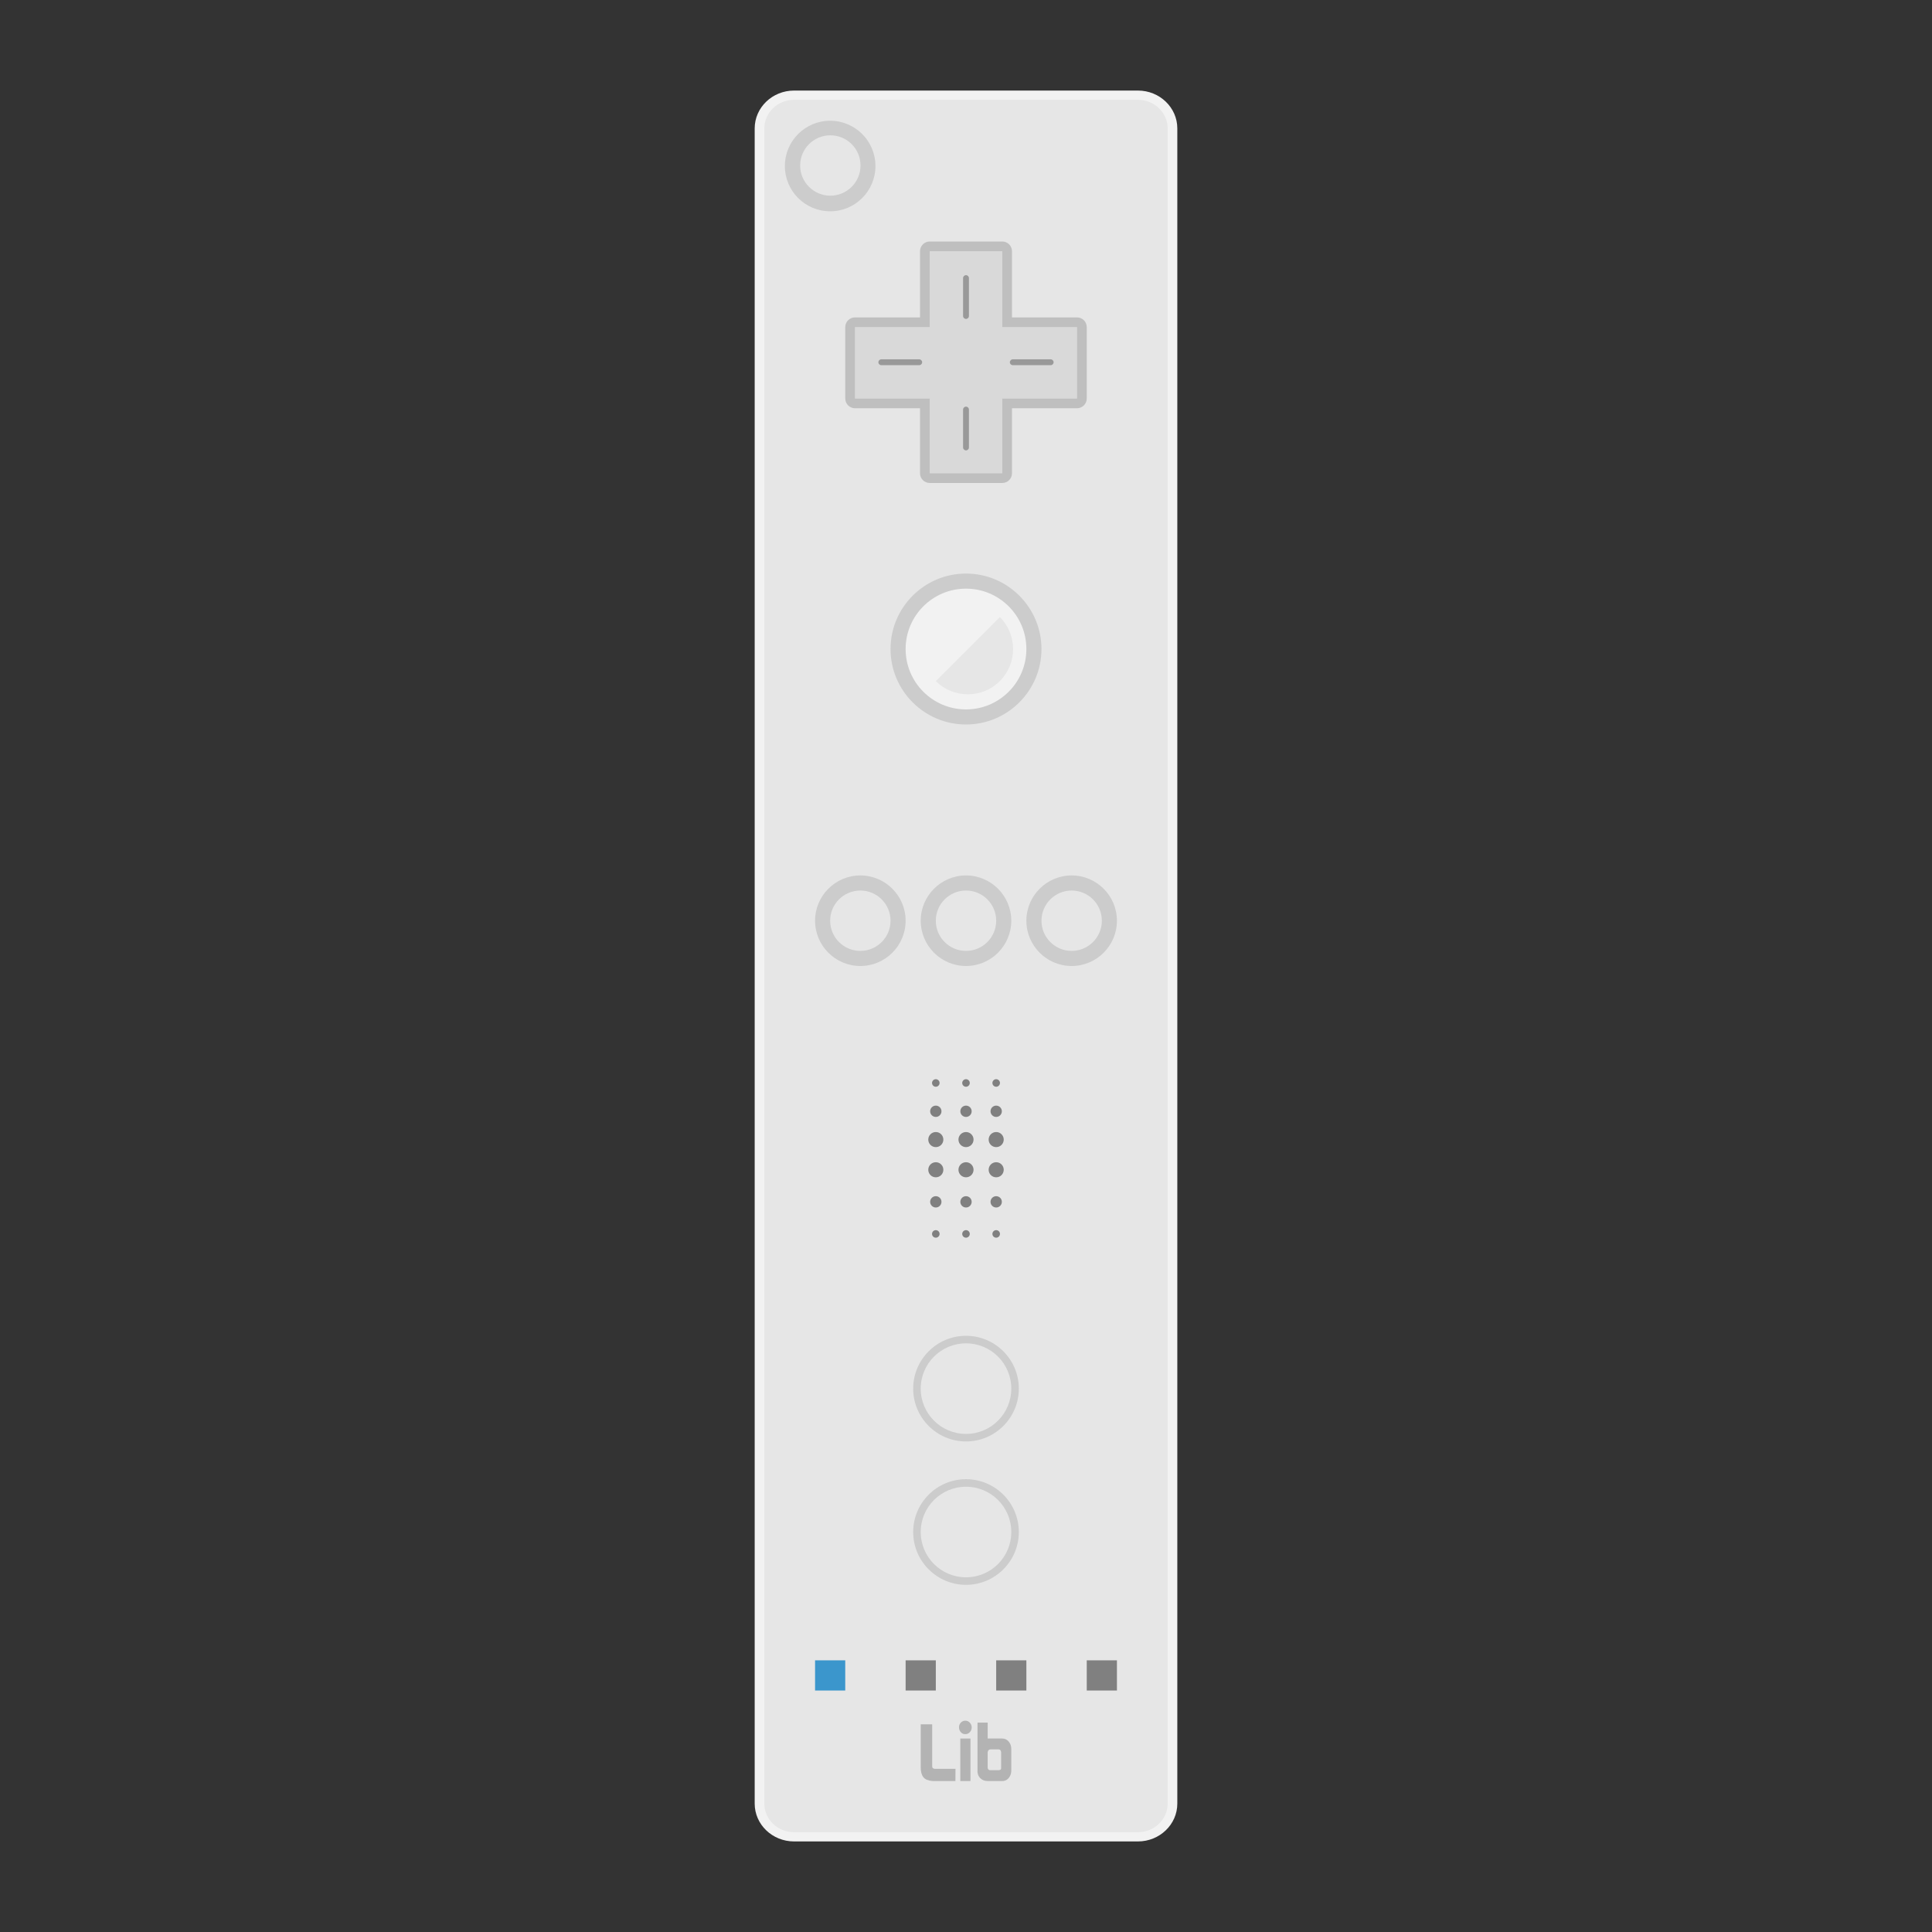 <?xml version="1.0" encoding="UTF-8" standalone="no"?>
<svg
   xmlns:dc="http://purl.org/dc/elements/1.1/"
   xmlns:cc="http://creativecommons.org/ns#"
   xmlns:rdf="http://www.w3.org/1999/02/22-rdf-syntax-ns#"
   xmlns:svg="http://www.w3.org/2000/svg"
   xmlns="http://www.w3.org/2000/svg"
   xmlns:sodipodi="http://sodipodi.sourceforge.net/DTD/sodipodi-0.dtd"
   xmlns:inkscape="http://www.inkscape.org/namespaces/inkscape"
   viewBox="0 0 341.333 341.333"
   height="341.333"
   width="341.333"
   xml:space="preserve"
   id="svg2"
   version="1.1"
   sodipodi:docname="Nintendo - Wii.svg"
   inkscape:version="0.92.2 (5c3e80d, 2017-08-06)"><rect x="0" y="0" width="341.333" height="341.333" fill="#333333" stroke="none"/><sodipodi:namedview
     pagecolor="#ffffff"
     bordercolor="#666666"
     borderopacity="1"
     objecttolerance="10"
     gridtolerance="10"
     guidetolerance="10"
     inkscape:pageopacity="0"
     inkscape:pageshadow="2"
     inkscape:window-width="1024"
     inkscape:window-height="705"
     id="namedview109"
     showgrid="false"
     inkscape:pagecheckerboard="true"
     inkscape:zoom="0.69140623"
     inkscape:cx="170.66667"
     inkscape:cy="170.66667"
     inkscape:window-x="-8"
     inkscape:window-y="-8"
     inkscape:window-maximized="1"
     inkscape:current-layer="svg2" /><defs
     id="defs6"><clipPath
       id="clipPath18"
       clipPathUnits="userSpaceOnUse"><path
         id="path16"
         d="M 0,256 H 256 V 0 H 0 Z" /></clipPath><clipPath
       id="clipPath26"
       clipPathUnits="userSpaceOnUse"><path
         id="path24"
         d="m 92,252 h 72 V 4 H 92 Z" /></clipPath></defs><g
     id="g22"
     transform="matrix(1.333,0,0,-1.333,0,341.333)" /><path
     id="path38"
     style="fill:#e6e6e6;fill-opacity:1;fill-rule:nonzero;stroke:none;stroke-width:1.333"
     d="m 201.044,16.818 c 3.365,0 6.103,2.631 6.103,5.864 V 318.65 c 0,3.233 -2.737,5.864 -6.103,5.864 h -60.756 c -3.365,0 -6.103,-2.631 -6.103,-5.864 V 22.682 c 0,-3.233 2.737,-5.864 6.103,-5.864 h 60.756"
     inkscape:connector-curvature="0" /><path
     id="path42"
     style="fill:#f2f2f2;fill-opacity:1;fill-rule:nonzero;stroke:none;stroke-width:1.333"
     d="m 140.289,17.637 c -2.897,0 -5.253,2.263 -5.253,5.048 V 318.649 c 0,2.785 2.356,5.048 5.253,5.048 H 201.044 c 2.897,0 5.253,-2.263 5.253,-5.048 V 22.685 c 0,-2.785 -2.356,-5.048 -5.253,-5.048 z M 201.044,325.333 h -60.755 c -3.836,0 -6.956,-2.997 -6.956,-6.684 V 22.685 c 0,-3.687 3.12,-6.685 6.956,-6.685 H 201.044 c 3.836,0 6.956,2.999 6.956,6.685 V 318.649 c 0,3.687 -3.12,6.684 -6.956,6.684"
     inkscape:connector-curvature="0" /><path
     id="path46"
     style="fill:#cccccc;fill-opacity:1;fill-rule:nonzero;stroke:none;stroke-width:1.333"
     d="m 154.667,29.333 c 0,4.419 -3.581,8 -8,8 -4.419,0 -8,-3.581 -8,-8 0,-4.419 3.581,-8 8,-8 4.419,0 8,3.581 8,8"
     inkscape:connector-curvature="0" /><path
     id="path50"
     style="fill:#e6e6e6;fill-opacity:1;fill-rule:nonzero;stroke:none;stroke-width:1.333"
     d="m 152.032,29.238 c 0,2.945 -2.388,5.333 -5.333,5.333 -2.945,0 -5.333,-2.388 -5.333,-5.333 0,-2.945 2.388,-5.333 5.333,-5.333 2.945,0 5.333,2.388 5.333,5.333"
     inkscape:connector-curvature="0" /><path
     id="path54"
     style="fill:#d9d9d9;fill-opacity:1;fill-rule:nonzero;stroke:none;stroke-width:1.333"
     d="m 190.279,57.796 h -13.208 V 44.387 H 164.262 v 13.409 h -13.208 v 12.608 h 13.208 v 13.209 h 12.809 V 70.404 h 13.208 z"
     inkscape:connector-curvature="0" /><path
     id="path58"
     style="fill:#bfbfbf;fill-opacity:1;fill-rule:nonzero;stroke:none;stroke-width:1.333"
     d="m 177.071,42.667 h -12.808 c -0.951,0 -1.721,0.771 -1.721,1.72 v 11.689 h -11.488 c -0.949,0 -1.72,0.769 -1.72,1.72 v 12.608 c 0,0.951 0.771,1.721 1.72,1.721 h 11.488 v 11.488 c 0,0.949 0.771,1.72 1.721,1.72 h 12.808 c 0.951,0 1.72,-0.771 1.72,-1.72 v -11.488 h 11.488 c 0.951,0 1.721,-0.771 1.721,-1.721 v -12.608 c 0,-0.951 -0.771,-1.72 -1.721,-1.72 h -11.488 V 44.387 c 0,-0.949 -0.769,-1.72 -1.72,-1.72 m 0,1.72 v 13.409 h 13.208 v 12.608 h -13.208 v 13.209 h -12.808 V 70.404 h -13.209 v -12.608 H 164.263 V 44.387 h 12.808"
     inkscape:connector-curvature="0" /><path
     id="path62"
     style="fill:#cccccc;fill-opacity:1;fill-rule:nonzero;stroke:none;stroke-width:1.333"
     d="m 170.667,101.333 c -7.352,0 -13.333,5.981 -13.333,13.333 0,7.352 5.981,13.333 13.333,13.333 7.352,0 13.333,-5.981 13.333,-13.333 0,-7.352 -5.981,-13.333 -13.333,-13.333"
     inkscape:connector-curvature="0" /><path
     id="path66"
     style="fill:#cccccc;fill-opacity:1;fill-rule:nonzero;stroke:none;stroke-width:1.333"
     d="m 152,154.667 c -4.411,0 -8,3.589 -8,8 0,4.411 3.589,8 8,8 4.411,0 8,-3.589 8,-8 0,-4.411 -3.589,-8 -8,-8"
     inkscape:connector-curvature="0" /><path
     id="path70"
     style="fill:#e6e6e6;fill-opacity:1;fill-rule:nonzero;stroke:none;stroke-width:1.333"
     d="m 152,157.333 c 2.945,0 5.333,2.388 5.333,5.333 0,2.945 -2.388,5.333 -5.333,5.333 -2.945,0 -5.333,-2.388 -5.333,-5.333 0,-2.945 2.388,-5.333 5.333,-5.333"
     inkscape:connector-curvature="0" /><path
     id="path74"
     style="fill:#cccccc;fill-opacity:1;fill-rule:nonzero;stroke:none;stroke-width:1.333"
     d="m 189.333,154.667 c -4.411,0 -8,3.589 -8,8 0,4.411 3.589,8 8,8 4.411,0 8,-3.589 8,-8 0,-4.411 -3.589,-8 -8,-8"
     inkscape:connector-curvature="0" /><path
     id="path78"
     style="fill:#e6e6e6;fill-opacity:1;fill-rule:nonzero;stroke:none;stroke-width:1.333"
     d="m 189.333,157.333 c 2.945,0 5.333,2.388 5.333,5.333 0,2.945 -2.388,5.333 -5.333,5.333 C 186.388,168 184,165.612 184,162.667 c 0,-2.945 2.388,-5.333 5.333,-5.333"
     inkscape:connector-curvature="0" /><path
     id="path82"
     style="fill:#cccccc;fill-opacity:1;fill-rule:nonzero;stroke:none;stroke-width:1.333"
     d="m 170.667,154.667 c -4.411,0 -8,3.589 -8,8 0,4.411 3.589,8 8,8 4.411,0 8,-3.589 8,-8 0,-4.411 -3.589,-8 -8,-8"
     inkscape:connector-curvature="0" /><path
     id="path86"
     style="fill:#e6e6e6;fill-opacity:1;fill-rule:nonzero;stroke:none;stroke-width:1.333"
     d="m 170.667,157.333 c 2.945,0 5.333,2.388 5.333,5.333 0,2.945 -2.388,5.333 -5.333,5.333 -2.945,0 -5.333,-2.388 -5.333,-5.333 0,-2.945 2.388,-5.333 5.333,-5.333"
     inkscape:connector-curvature="0" /><path
     id="path90"
     style="fill:#808080;fill-opacity:1;fill-rule:nonzero;stroke:none;stroke-width:1.333"
     d="m 166,191.333 c 0,0.368 -0.299,0.667 -0.667,0.667 -0.368,0 -0.667,-0.299 -0.667,-0.667 0,-0.368 0.299,-0.667 0.667,-0.667 0.368,0 0.667,0.299 0.667,0.667"
     inkscape:connector-curvature="0" /><path
     id="path94"
     style="fill:#808080;fill-opacity:1;fill-rule:nonzero;stroke:none;stroke-width:1.333"
     d="m 171.333,191.333 c 0,0.368 -0.299,0.667 -0.667,0.667 -0.368,0 -0.667,-0.299 -0.667,-0.667 0,-0.368 0.299,-0.667 0.667,-0.667 0.368,0 0.667,0.299 0.667,0.667"
     inkscape:connector-curvature="0" /><path
     id="path98"
     style="fill:#808080;fill-opacity:1;fill-rule:nonzero;stroke:none;stroke-width:1.333"
     d="m 176.667,191.333 c 0,0.368 -0.299,0.667 -0.667,0.667 -0.368,0 -0.667,-0.299 -0.667,-0.667 0,-0.368 0.299,-0.667 0.667,-0.667 0.368,0 0.667,0.299 0.667,0.667"
     inkscape:connector-curvature="0" /><path
     id="path102"
     style="fill:#808080;fill-opacity:1;fill-rule:nonzero;stroke:none;stroke-width:1.333"
     d="m 166.333,196.333 c 0,0.552 -0.448,1 -1,1 -0.552,0 -1,-0.448 -1,-1 0,-0.552 0.448,-1 1,-1 0.552,0 1,0.448 1,1"
     inkscape:connector-curvature="0" /><path
     id="path106"
     style="fill:#808080;fill-opacity:1;fill-rule:nonzero;stroke:none;stroke-width:1.333"
     d="m 171.667,196.333 c 0,0.552 -0.448,1 -1,1 -0.552,0 -1,-0.448 -1,-1 0,-0.552 0.448,-1 1,-1 0.552,0 1,0.448 1,1"
     inkscape:connector-curvature="0" /><path
     id="path110"
     style="fill:#808080;fill-opacity:1;fill-rule:nonzero;stroke:none;stroke-width:1.333"
     d="m 177,196.333 c 0,0.552 -0.448,1 -1,1 -0.552,0 -1,-0.448 -1,-1 0,-0.552 0.448,-1 1,-1 0.552,0 1,0.448 1,1"
     inkscape:connector-curvature="0" /><path
     id="path114"
     style="fill:#808080;fill-opacity:1;fill-rule:nonzero;stroke:none;stroke-width:1.333"
     d="m 166.667,201.333 c 0,0.737 -0.597,1.333 -1.333,1.333 -0.736,0 -1.333,-0.596 -1.333,-1.333 0,-0.736 0.597,-1.333 1.333,-1.333 0.736,0 1.333,0.597 1.333,1.333"
     inkscape:connector-curvature="0" /><path
     id="path118"
     style="fill:#808080;fill-opacity:1;fill-rule:nonzero;stroke:none;stroke-width:1.333"
     d="m 172,201.333 c 0,0.737 -0.597,1.333 -1.333,1.333 -0.736,0 -1.333,-0.596 -1.333,-1.333 0,-0.736 0.597,-1.333 1.333,-1.333 0.736,0 1.333,0.597 1.333,1.333"
     inkscape:connector-curvature="0" /><path
     id="path122"
     style="fill:#808080;fill-opacity:1;fill-rule:nonzero;stroke:none;stroke-width:1.333"
     d="m 177.333,201.333 c 0,0.737 -0.597,1.333 -1.333,1.333 -0.736,0 -1.333,-0.596 -1.333,-1.333 0,-0.736 0.597,-1.333 1.333,-1.333 0.736,0 1.333,0.597 1.333,1.333"
     inkscape:connector-curvature="0" /><path
     id="path126"
     style="fill:#808080;fill-opacity:1;fill-rule:nonzero;stroke:none;stroke-width:1.333"
     d="m 166.667,206.666 c 0,0.737 -0.597,1.333 -1.333,1.333 -0.736,0 -1.333,-0.596 -1.333,-1.333 0,-0.736 0.597,-1.333 1.333,-1.333 0.736,0 1.333,0.597 1.333,1.333"
     inkscape:connector-curvature="0" /><path
     id="path130"
     style="fill:#808080;fill-opacity:1;fill-rule:nonzero;stroke:none;stroke-width:1.333"
     d="m 172,206.666 c 0,0.737 -0.597,1.333 -1.333,1.333 -0.736,0 -1.333,-0.596 -1.333,-1.333 0,-0.736 0.597,-1.333 1.333,-1.333 0.736,0 1.333,0.597 1.333,1.333"
     inkscape:connector-curvature="0" /><path
     id="path134"
     style="fill:#808080;fill-opacity:1;fill-rule:nonzero;stroke:none;stroke-width:1.333"
     d="m 177.333,206.666 c 0,0.737 -0.597,1.333 -1.333,1.333 -0.736,0 -1.333,-0.596 -1.333,-1.333 0,-0.736 0.597,-1.333 1.333,-1.333 0.736,0 1.333,0.597 1.333,1.333"
     inkscape:connector-curvature="0" /><path
     id="path138"
     style="fill:#808080;fill-opacity:1;fill-rule:nonzero;stroke:none;stroke-width:1.333"
     d="m 166.333,212.333 c 0,0.552 -0.448,1 -1,1 -0.552,0 -1,-0.448 -1,-1 0,-0.552 0.448,-1 1,-1 0.552,0 1,0.448 1,1"
     inkscape:connector-curvature="0" /><path
     id="path142"
     style="fill:#808080;fill-opacity:1;fill-rule:nonzero;stroke:none;stroke-width:1.333"
     d="m 171.667,212.333 c 0,0.552 -0.448,1 -1,1 -0.552,0 -1,-0.448 -1,-1 0,-0.552 0.448,-1 1,-1 0.552,0 1,0.448 1,1"
     inkscape:connector-curvature="0" /><path
     id="path146"
     style="fill:#808080;fill-opacity:1;fill-rule:nonzero;stroke:none;stroke-width:1.333"
     d="m 177,212.333 c 0,0.552 -0.448,1 -1,1 -0.552,0 -1,-0.448 -1,-1 0,-0.552 0.448,-1 1,-1 0.552,0 1,0.448 1,1"
     inkscape:connector-curvature="0" /><path
     id="path150"
     style="fill:#808080;fill-opacity:1;fill-rule:nonzero;stroke:none;stroke-width:1.333"
     d="m 166,218 c 0,0.368 -0.299,0.667 -0.667,0.667 -0.368,0 -0.667,-0.299 -0.667,-0.667 0,-0.368 0.299,-0.667 0.667,-0.667 0.368,0 0.667,0.299 0.667,0.667"
     inkscape:connector-curvature="0" /><path
     id="path154"
     style="fill:#808080;fill-opacity:1;fill-rule:nonzero;stroke:none;stroke-width:1.333"
     d="m 171.333,218 c 0,0.368 -0.299,0.667 -0.667,0.667 -0.368,0 -0.667,-0.299 -0.667,-0.667 0,-0.368 0.299,-0.667 0.667,-0.667 0.368,0 0.667,0.299 0.667,0.667"
     inkscape:connector-curvature="0" /><path
     id="path158"
     style="fill:#808080;fill-opacity:1;fill-rule:nonzero;stroke:none;stroke-width:1.333"
     d="m 176.667,218 c 0,0.368 -0.299,0.667 -0.667,0.667 -0.368,0 -0.667,-0.299 -0.667,-0.667 0,-0.368 0.299,-0.667 0.667,-0.667 0.368,0 0.667,0.299 0.667,0.667"
     inkscape:connector-curvature="0" /><path
     id="path162"
     style="fill:#cccccc;fill-opacity:1;fill-rule:nonzero;stroke:none;stroke-width:1.333"
     d="m 170.667,236 c -5.147,0 -9.333,4.187 -9.333,9.333 0,5.147 4.187,9.333 9.333,9.333 5.147,0 9.333,-4.187 9.333,-9.333 0,-5.147 -4.187,-9.333 -9.333,-9.333"
     inkscape:connector-curvature="0" /><path
     id="path166"
     style="fill:#e6e6e6;fill-opacity:1;fill-rule:nonzero;stroke:none;stroke-width:1.333"
     d="m 170.667,237.333 c 4.419,0 8,3.581 8,8 0,4.419 -3.581,8 -8,8 -4.419,0 -8,-3.581 -8,-8 0,-4.419 3.581,-8 8,-8"
     inkscape:connector-curvature="0" /><path
     id="path170"
     style="fill:#cccccc;fill-opacity:1;fill-rule:nonzero;stroke:none;stroke-width:1.333"
     d="m 170.667,261.333 c -5.147,0 -9.333,4.187 -9.333,9.333 0,5.147 4.187,9.333 9.333,9.333 5.147,0 9.333,-4.187 9.333,-9.333 0,-5.147 -4.187,-9.333 -9.333,-9.333"
     inkscape:connector-curvature="0" /><path
     id="path174"
     style="fill:#e6e6e6;fill-opacity:1;fill-rule:nonzero;stroke:none;stroke-width:1.333"
     d="m 170.667,262.667 c 4.419,0 8,3.581 8,8 0,4.419 -3.581,8 -8,8 -4.419,0 -8,-3.581 -8,-8 0,-4.419 3.581,-8 8,-8"
     inkscape:connector-curvature="0" /><path
     inkscape:connector-curvature="0"
     d="M 149.333,298.667 H 144 v -5.333 h 5.333 z"
     style="fill:#3b96cc;fill-opacity:1;fill-rule:nonzero;stroke:none;stroke-width:1.333"
     id="path176" /><path
     inkscape:connector-curvature="0"
     d="M 165.333,298.667 H 160 v -5.333 h 5.333 z"
     style="fill:#808080;fill-opacity:1;fill-rule:nonzero;stroke:none;stroke-width:1.333"
     id="path178" /><path
     inkscape:connector-curvature="0"
     d="M 181.333,298.667 H 176 v -5.333 h 5.333 z"
     style="fill:#808080;fill-opacity:1;fill-rule:nonzero;stroke:none;stroke-width:1.333"
     id="path180" /><path
     inkscape:connector-curvature="0"
     d="M 197.333,298.667 H 192 v -5.333 h 5.333 z"
     style="fill:#808080;fill-opacity:1;fill-rule:nonzero;stroke:none;stroke-width:1.333"
     id="path182" /><path
     id="path186"
     style="fill:#999999;fill-opacity:1;fill-rule:nonzero;stroke:none;stroke-width:1.333"
     d="m 170.667,56.344 c -0.285,0 -0.517,-0.232 -0.517,-0.517 v -6.697 c 0,-0.285 0.232,-0.517 0.517,-0.517 0.285,0 0.517,0.232 0.517,0.517 v 6.697 c 0,0.285 -0.232,0.517 -0.517,0.517"
     inkscape:connector-curvature="0" /><path
     id="path190"
     style="fill:#999999;fill-opacity:1;fill-rule:nonzero;stroke:none;stroke-width:1.333"
     d="m 170.667,79.571 c -0.285,0 -0.517,-0.232 -0.517,-0.517 v -6.697 c 0,-0.285 0.232,-0.517 0.517,-0.517 0.285,0 0.517,0.232 0.517,0.517 v 6.697 c 0,0.285 -0.232,0.517 -0.517,0.517"
     inkscape:connector-curvature="0" /><path
     id="path194"
     style="fill:#999999;fill-opacity:1;fill-rule:nonzero;stroke:none;stroke-width:1.333"
     d="m 178.414,64 c 0,-0.285 0.232,-0.517 0.517,-0.517 h 6.697 c 0.285,0 0.517,0.232 0.517,0.517 0,0.285 -0.232,0.517 -0.517,0.517 h -6.697 c -0.285,0 -0.517,-0.232 -0.517,-0.517"
     inkscape:connector-curvature="0" /><path
     id="path198"
     style="fill:#999999;fill-opacity:1;fill-rule:nonzero;stroke:none;stroke-width:1.333"
     d="m 155.187,64 c 0,-0.285 0.232,-0.517 0.517,-0.517 h 6.697 c 0.285,0 0.517,0.232 0.517,0.517 0,0.285 -0.232,0.517 -0.517,0.517 h -6.697 c -0.285,0 -0.517,-0.232 -0.517,-0.517"
     inkscape:connector-curvature="0" /><path
     id="path202"
     style="fill:#b3b3b3;fill-opacity:1;fill-rule:nonzero;stroke:none;stroke-width:1.333"
     d="m 162.667,312.219 v -7.575 h 2.025 v 7.403 c 0,0.305 0.171,0.459 0.513,0.459 h 3.605 l -0.013,2.161 h -3.768 c -0.135,0 -0.252,-0.005 -0.351,-0.015 -0.729,-0.067 -1.247,-0.293 -1.553,-0.68 -0.305,-0.387 -0.459,-0.971 -0.459,-1.753"
     inkscape:connector-curvature="0" /><path
     inkscape:connector-curvature="0"
     d="m 169.66,307.151 h 1.796 v 7.516 h -1.796 z m -0.228,-1.919 c -0.019,-0.344 0.083,-0.635 0.303,-0.873 C 169.956,304.12 170.228,304 170.552,304 c 0.305,0 0.569,0.117 0.789,0.351 0.22,0.235 0.331,0.513 0.331,0.837 0,0.335 -0.111,0.617 -0.331,0.845 -0.22,0.229 -0.488,0.344 -0.803,0.344 -0.307,0 -0.563,-0.111 -0.769,-0.329 -0.208,-0.22 -0.32,-0.492 -0.337,-0.816"
     style="fill:#b3b3b3;fill-opacity:1;fill-rule:nonzero;stroke:none;stroke-width:1.333"
     id="path204" /><path
     id="path208"
     style="fill:#b3b3b3;fill-opacity:1;fill-rule:nonzero;stroke:none;stroke-width:1.333"
     d="m 174.521,312.435 c 0.036,0.152 0.14,0.252 0.311,0.299 0.017,0.009 0.055,0.013 0.108,0.013 h 1.472 c 0.045,0 0.08,-0.004 0.108,-0.013 0.233,-0.037 0.351,-0.137 0.351,-0.299 v -2.827 c 0,-0.048 -0.004,-0.08 -0.013,-0.1 -0.036,-0.292 -0.189,-0.44 -0.459,-0.44 h -1.391 c -0.271,0 -0.437,0.148 -0.5,0.44 -0.009,0.02 -0.013,0.048 -0.013,0.087 v 2.712 c 0,0.057 0.008,0.1 0.027,0.128 m -1.823,0.212 v -8.304 h 1.796 v 2.807 h 2.552 c 0.476,0 0.867,0.183 1.168,0.544 0.301,0.363 0.452,0.803 0.452,1.317 v 3.765 c 0,0.383 -0.076,0.716 -0.229,1.003 -0.313,0.591 -0.78,0.887 -1.399,0.887 h -2.544 c -0.563,0 -1.016,-0.188 -1.36,-0.564 -0.345,-0.379 -0.491,-0.863 -0.436,-1.455"
     inkscape:connector-curvature="0" /><path
     id="path212"
     style="fill:#f2f2f2;fill-opacity:1;fill-rule:nonzero;stroke:none;stroke-width:1.333"
     d="m 181.333,114.667 c 0,5.891 -4.776,10.667 -10.667,10.667 C 164.776,125.333 160,120.557 160,114.667 160,108.776 164.776,104 170.667,104 c 5.891,0 10.667,4.776 10.667,10.667"
     inkscape:connector-curvature="0" /><path
     id="path216"
     style="fill:#e6e6e6;fill-opacity:1;fill-rule:nonzero;stroke:none;stroke-width:1.333"
     d="m 176.647,120.327 c 3.119,-3.119 3.119,-8.195 0,-11.313 l -11.313,11.313 c 3.119,3.119 8.195,3.119 11.313,0"
     inkscape:connector-curvature="0" /></svg>